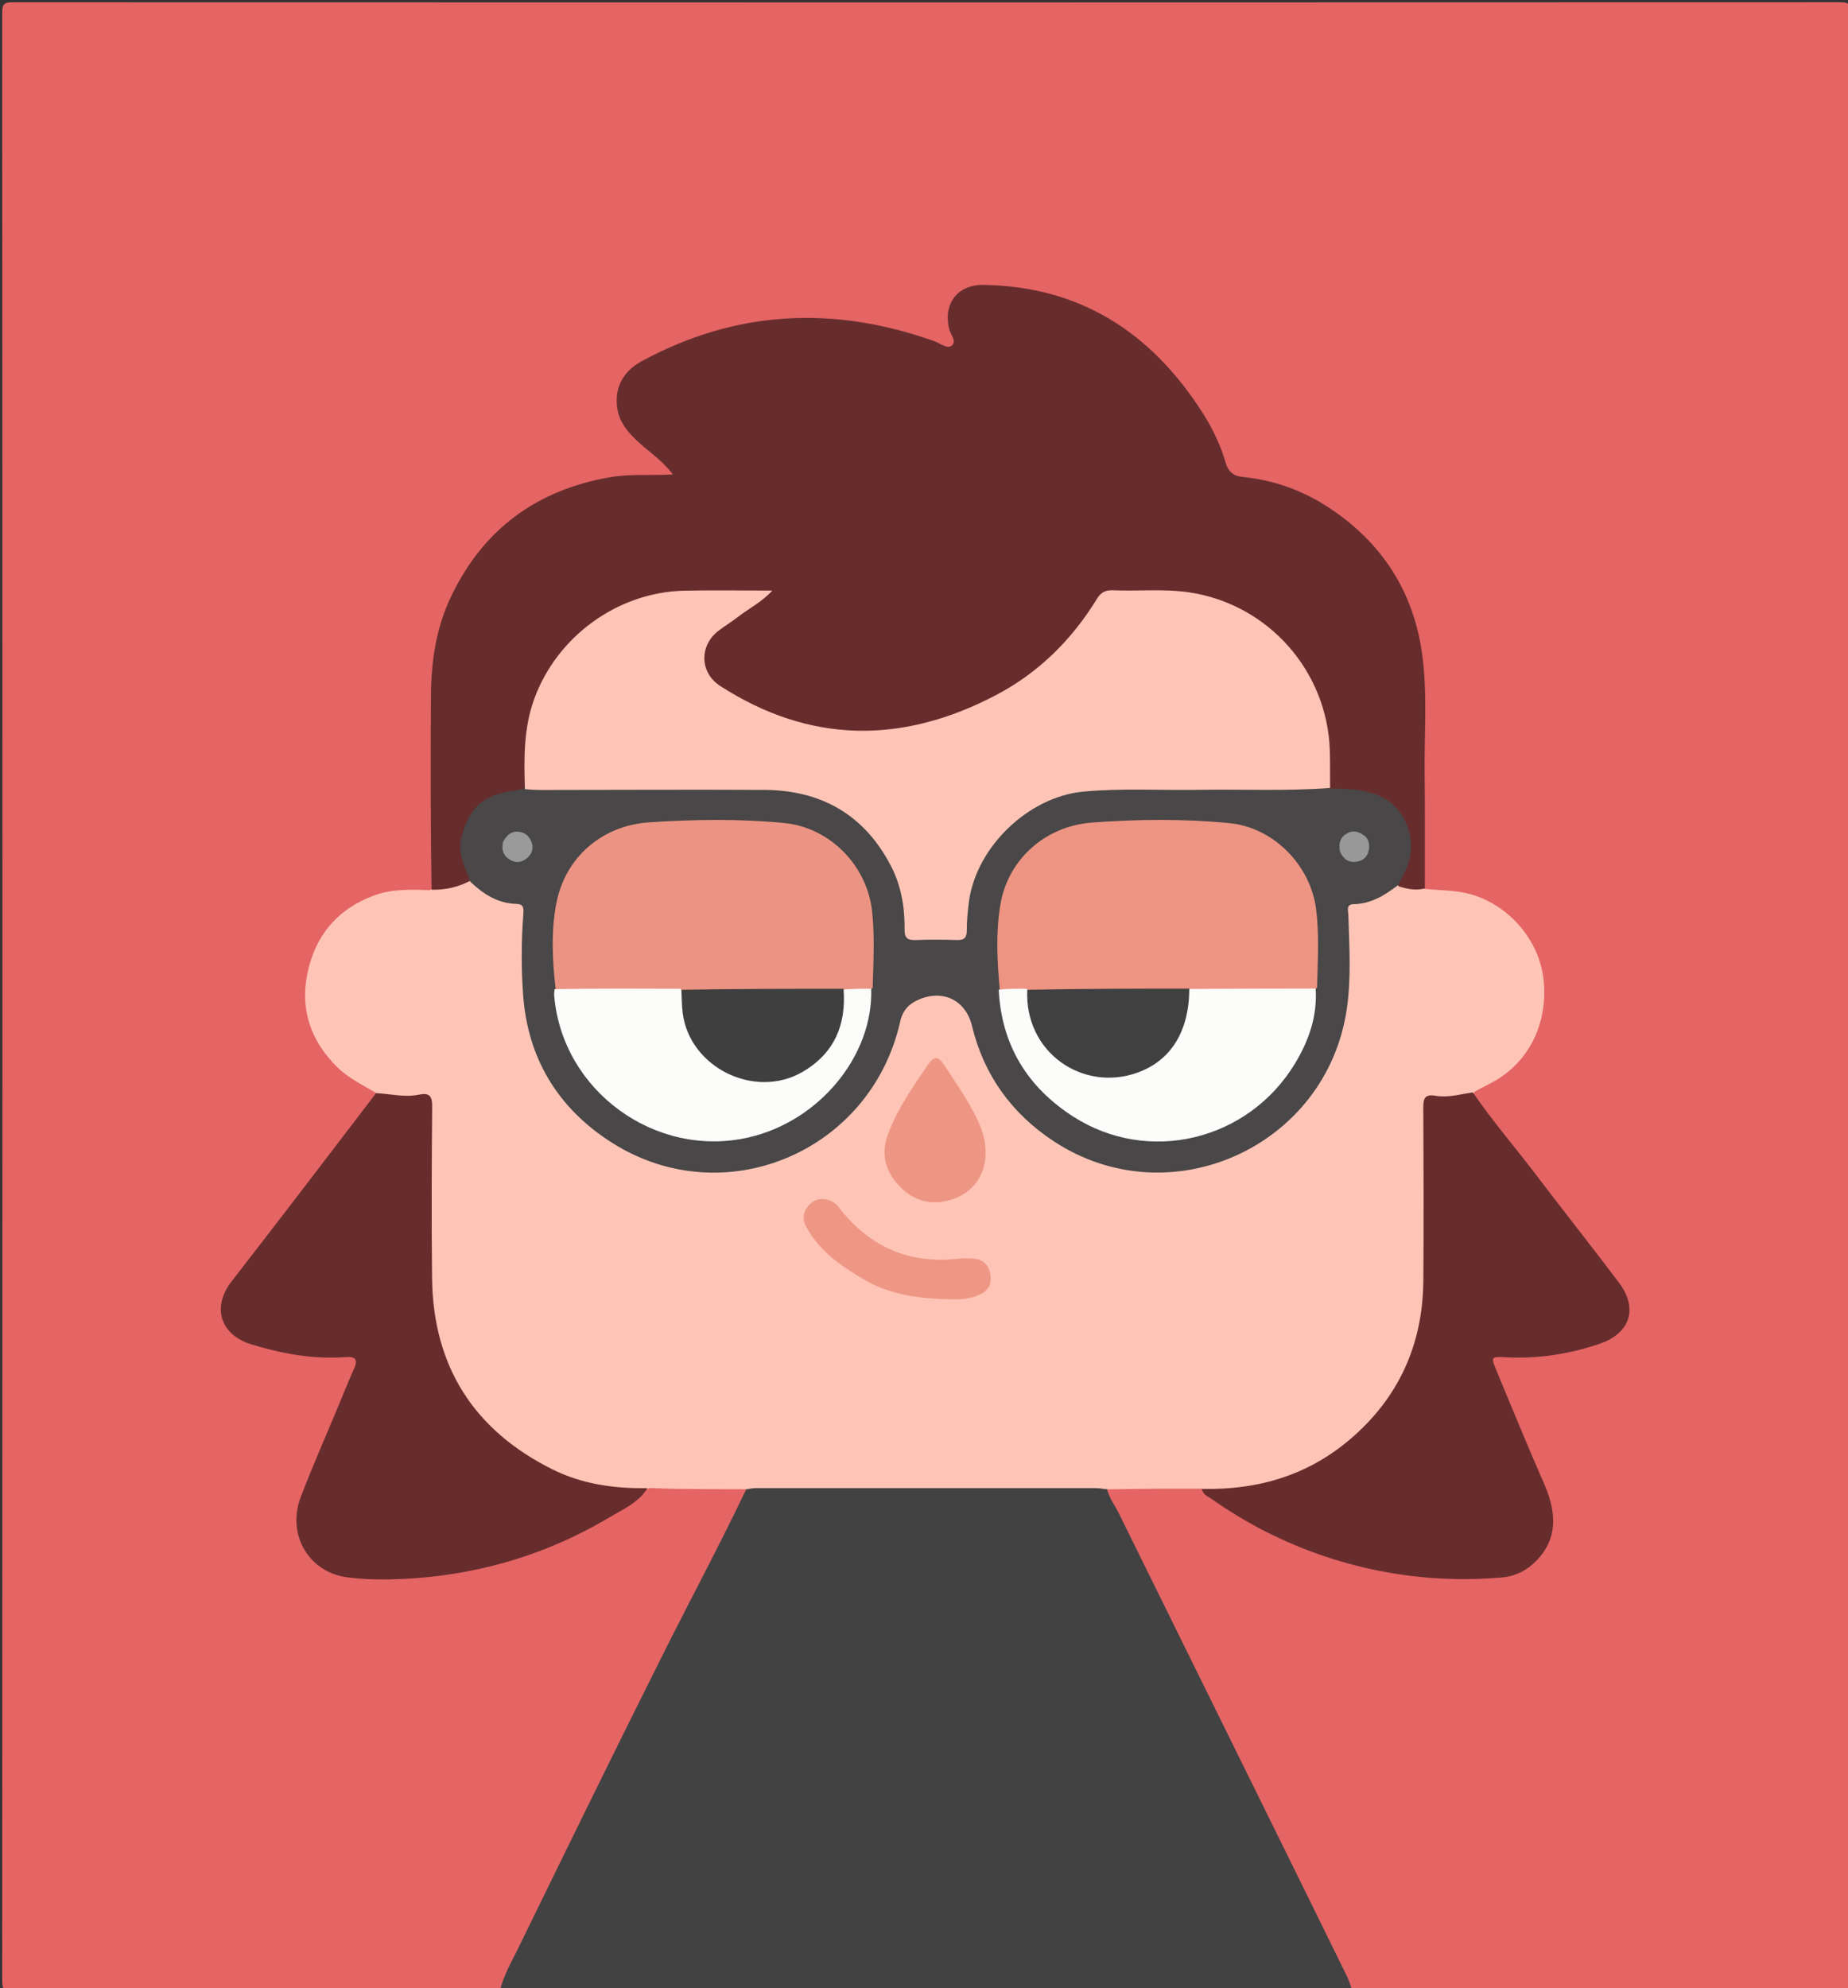 <svg version="1.1" id="Layer_1" xmlns="http://www.w3.org/2000/svg" xmlns:xlink="http://www.w3.org/1999/xlink" x="0px" y="0px"
	 width="100%" viewBox="0 0 752 809" enable-background="new 0 0 752 809" xml:space="preserve">
<rect x="0" y="0" width="752" height="809" fill="#333333" stroke="none"/>
<path fill="#E56464" opacity="1" stroke="none" 
	d="
M203.279,809.745 
	C137.01,810 71.021,809.968 5.031,810.092 
	C1.676,810.098 0.901,809.52 0.902,806.032 
	C1.009,539.074 1.012,272.116 0.885,5.158 
	C0.883,1.298 1.989,0.924 5.341,0.925 
	C253.135,1.007 500.929,1.009 748.724,0.91 
	C752.256,0.908 753.103,1.543 753.102,5.223 
	C752.99,272.014 752.989,538.805 753.107,805.597 
	C753.109,809.562 751.975,810.091 748.404,810.084 
	C682.582,809.969 616.76,810 550.469,810 
	C548.038,808.386 546.698,806.351 545.558,804.077 
	C529.747,772.534 514.102,740.901 498.823,709.105 
	C483.252,676.7 467.251,644.522 451.051,612.435 
	C449.805,609.968 448.85,607.507 451.402,604.797 
	C457.406,603.034 463.183,603.953 468.905,603.782 
	C474.983,603.6 481.07,603.907 487.568,603.58 
	C512.246,622.145 539.517,633.725 569.582,638.457 
	C583.199,640.599 597.015,640.984 610.771,639.685 
	C624.41,638.397 633.128,624.868 628.83,611.465 
	C625.377,600.694 620.292,590.535 615.997,580.077 
	C613.09,573.001 610.058,565.974 607.169,558.892 
	C604.43,552.179 606.561,549.501 613.716,550 
	C626.328,550.879 638.531,548.745 650.38,544.582 
	C653.943,543.33 657.588,541.844 659.355,537.938 
	C661.559,533.066 660.923,528.613 657.815,524.313 
	C650.608,514.341 642.918,504.74 635.427,494.986 
	C624.29,480.488 613.05,466.07 601.921,451.566 
	C600.588,449.83 599.343,448.091 598.955,445.49 
	C599.5,441.581 602.55,440.464 605.091,439.069 
	C618.678,431.614 626.126,419.886 626.41,404.749 
	C626.736,387.356 616.591,371.836 598.768,366.297 
	C594.345,364.923 589.744,364.014 585.03,364.096 
	C583.192,364.128 581.353,364.01 579.5,362.556 
	C577.473,359.755 577.846,356.855 577.842,354.053 
	C577.807,330.393 577.869,306.733 577.806,283.073 
	C577.772,270.167 576.313,257.469 570.915,245.558 
	C558.357,217.849 537.07,201.25 507.046,196.283 
	C501.424,195.353 498.266,193.015 496.198,187.676 
	C481.205,148.97 453.414,125.576 412.293,118.526 
	C407.364,117.681 402.3,117.933 397.329,118.39 
	C391.807,118.898 388.145,123.529 388.032,129.559 
	C387.997,131.415 388.455,133.181 388.894,134.965 
	C389.456,137.245 390.099,139.683 387.907,141.455 
	C385.81,143.15 383.406,142.419 381.246,141.542 
	C365.165,135.014 348.275,131.923 331.111,131.424 
	C311.618,130.858 292.759,134.976 274.782,142.694 
	C270.808,144.4 267.095,146.721 263.136,148.41 
	C251.904,153.204 249.099,167.797 260.533,177.553 
	C264.201,180.682 267.973,183.696 271.494,186.988 
	C273.171,188.557 275.19,190.363 273.993,192.978 
	C272.925,195.31 270.408,195.166 268.263,195.112 
	C257.887,194.85 247.614,195.628 237.668,198.716 
	C205.446,208.72 186.37,230.772 179.226,263.39 
	C177.63,270.68 177.244,278.221 177.212,285.702 
	C177.115,308.528 177.189,331.356 177.162,354.183 
	C177.16,356.501 177.417,358.859 176.43,361.485 
	C174.958,364.855 172.297,364.33 169.847,364.167 
	C159.099,363.449 149.491,366.415 141.039,373.056 
	C131.36,380.662 122.576,398.842 127.998,415.286 
	C131.74,426.631 139.219,434.192 149.12,439.963 
	C150.979,441.047 153.038,441.887 153.909,444.545 
	C154.108,447.672 152.38,449.622 150.877,451.556 
	C132.404,475.33 114.096,499.231 95.615,522.998 
	C89.146,531.317 91.896,541.396 101.822,544.591 
	C114.069,548.533 126.562,550.917 139.538,550.034 
	C145.685,549.616 147.835,552.879 145.356,559.067 
	C141.087,569.726 136.433,580.228 132.079,590.855 
	C129.682,596.707 127.253,602.548 124.831,608.39 
	C117.619,625.789 130.341,639.889 146.12,640.126 
	C166.73,640.436 186.885,639.069 206.659,633.041 
	C223.816,627.81 239.985,620.527 254.814,610.408 
	C257.939,608.276 261.6,606.899 264.545,603.778 
	C277.044,604.043 289.164,603.291 301.657,604.282 
	C305.633,606.874 304.345,609.934 302.958,612.838 
	C298.869,621.4 294.758,629.963 290.242,638.302 
	C278.588,659.82 268.094,681.919 257.108,703.77 
	C242.306,733.212 228.26,763.029 213.264,792.376 
	C211.22,796.377 209.788,800.658 207.681,804.638 
	C206.651,806.582 205.569,808.411 203.279,809.745 
z"/>
<path fill="#424242" opacity="1" stroke="none" 
	d="
M203.469,810 
	C204.791,803.9 208.047,798.438 210.806,792.793 
	C230.467,752.552 250.132,712.311 270.197,672.271 
	C281.154,650.404 292.715,628.839 303.424,606.434 
	C303.861,603.819 305.507,603.201 307.442,602.97 
	C309.261,602.753 311.091,602.748 312.92,602.747 
	C355.639,602.728 398.359,602.702 441.079,602.799 
	C444.241,602.806 447.866,601.77 450.401,605.572 
	C451.293,609.549 453.591,612.296 455.127,615.415 
	C479.665,665.233 504.252,715.026 528.818,764.829 
	C535.217,777.802 541.599,790.784 547.954,803.778 
	C548.823,805.557 549.488,807.435 550.124,809.634 
	C434.646,810 319.292,810 203.469,810 
z"/>
<path fill="#FEC5B6" opacity="1" stroke="none" 
	d="
M451.014,605.966 
	C449.039,605.856 447.568,605.476 446.097,605.475 
	C399.944,605.443 353.79,605.447 307.637,605.464 
	C306.483,605.464 305.328,605.677 303.832,605.926 
	C293.389,605.951 283.287,605.863 273.186,605.72 
	C270.374,605.68 267.565,605.475 264.346,605.421 
	C256.287,608.902 248.544,607.103 240.953,605.538 
	C207.287,598.598 178.506,568.738 174.595,533.716 
	C174.169,529.906 173.807,526.127 173.804,522.306 
	C173.785,499.686 173.826,477.066 173.779,454.446 
	C173.765,447.918 173.567,448.009 167.081,447.994 
	C162.381,447.983 157.47,448.329 153.239,444.795 
	C147.593,441.414 141.901,438.774 137.286,434.245 
	C126.447,423.609 122.047,410.771 125.087,396.041 
	C128.218,380.876 137.071,370.022 151.964,364.429 
	C159.4,361.637 166.95,361.877 174.892,362.18 
	C179.661,358.81 184.958,358.572 190.498,357.718 
	C192.882,357.724 194.317,358.876 195.755,360.029 
	C199.608,363.122 204.006,364.913 208.858,365.822 
	C214.053,366.794 214.99,368.539 214.645,373.768 
	C213.689,388.242 213.293,402.75 216.661,416.993 
	C220.671,433.948 229.905,447.654 243.438,458.579 
	C267.727,478.188 302.606,480.699 329.967,463.761 
	C347.158,453.119 359.159,437.837 363.748,417.911 
	C366.975,403.898 376.855,402.763 386.247,404.27 
	C391.965,405.188 395.703,409.024 396.947,414.846 
	C399.984,429.058 406.517,441.492 416.652,451.801 
	C430.627,466.016 447.641,473.891 467.717,474.846 
	C484.066,475.622 499.197,471.651 512.694,462.519 
	C530.59,450.409 542.021,433.74 545.831,412.262 
	C547.942,400.367 546.524,388.325 546.812,376.353 
	C547.03,367.341 546.951,366.873 555.854,365.058 
	C560.602,364.09 563.833,360.259 568.926,359.474 
	C572.815,359.163 576.214,359.282 579.551,361.634 
	C586.144,362.316 592.446,362.126 598.647,363.897 
	C614.008,368.282 626.254,382.406 628.079,398.272 
	C630.138,416.172 622.204,432.286 607.333,440.341 
	C604.996,441.607 602.593,442.75 599.995,444.2 
	C599.43,446.239 598.097,446.828 596.53,447.024 
	C593.895,447.352 591.337,448.088 588.647,448.18 
	C581.467,448.423 581.226,448.702 581.216,456.076 
	C581.185,478.034 581.457,499.996 581.146,521.949 
	C580.66,556.289 564.542,581.499 534.813,597.92 
	C522.922,604.488 509.911,608.105 496.02,607.204 
	C493.858,607.064 491.686,607.105 489.387,605.688 
	C476.518,605.602 464.018,605.737 451.014,605.966 
z"/>
<path fill="#672D2D" opacity="1" stroke="none" 
	d="
M191.354,358.352 
	C186.343,360.979 181.314,362.112 175.599,362.01 
	C175.228,335.628 175.163,309.304 175.364,282.983 
	C175.471,269.071 177.428,255.501 183.542,242.708 
	C196.681,215.219 218.397,199.389 248.218,194.164 
	C256.437,192.724 264.749,193.585 273.775,193.007 
	C269.418,187.192 263.896,183.732 259.261,179.374 
	C255.403,175.747 252.151,171.858 251.245,166.488 
	C249.831,158.112 253.348,151.182 261.088,146.983 
	C299.571,126.104 339.348,124.241 380.264,138.842 
	C382.569,139.665 385.34,142.046 387.181,140.672 
	C389.544,138.91 386.776,136.139 386.227,133.878 
	C383.752,123.689 389.555,115.766 400.142,115.918 
	C439.489,116.486 468.388,135.241 489.215,167.711 
	C493.274,174.039 496.601,180.838 498.681,188.034 
	C499.864,192.126 502.007,193.683 505.878,194.078 
	C518.537,195.369 530.223,199.599 540.808,206.576 
	C562.289,220.735 575.181,240.555 578.703,266.114 
	C580.94,282.348 579.518,298.723 579.726,315.033 
	C579.922,330.359 579.782,345.689 579.822,361.482 
	C576.364,362.359 572.972,361.833 569.264,360.655 
	C567.034,358.315 568.251,356.273 569.269,354.449 
	C576.779,340.987 567.173,324.216 552.273,323.839 
	C548.615,323.747 544.607,323.844 540.765,321.805 
	C537.558,316.946 538.945,311.813 538.922,306.931 
	C538.875,296.903 536.905,287.369 532.178,278.576 
	C519.494,254.986 499.646,242.832 472.849,242.189 
	C466.692,242.041 460.527,242.16 454.366,242.188 
	C451.245,242.202 449.167,243.507 447.413,246.149 
	C429.029,273.837 403.606,291.471 370.895,297.445 
	C342.959,302.548 316.608,297.458 292.788,281.476 
	C282.428,274.525 282.147,262.286 291.939,254.334 
	C297.093,250.149 302.832,246.745 308.556,242.116 
	C290.863,242.701 273.555,239.951 257.132,246.904 
	C233.424,256.942 219.698,274.599 215.995,300.221 
	C215.017,306.989 216.105,313.867 214.111,320.866 
	C212.322,323.131 210.114,323.686 207.759,324.048 
	C194.386,326.105 186.714,338.465 190.802,351.35 
	C191.502,353.555 192.672,355.673 191.354,358.352 
z"/>
<path fill="#672D2D" opacity="1" stroke="none" 
	d="
M153.043,444.752 
	C158.885,445.05 164.609,446.585 170.43,445.386 
	C174.557,444.536 175.899,445.766 175.862,450.136 
	C175.663,473.441 175.548,496.752 175.82,520.055 
	C176.237,555.862 192.758,581.852 224.722,597.798 
	C236.672,603.76 249.673,605.706 263.465,605.478 
	C259.902,611.327 253.492,614.104 247.739,617.514 
	C220.075,633.909 189.998,642.056 157.886,642.629 
	C152.409,642.727 146.877,642.467 141.444,641.783 
	C125.635,639.792 116.554,624.357 122.398,609.039 
	C127.081,596.764 132.41,584.736 137.46,572.601 
	C139.634,567.378 141.716,562.115 144.045,556.962 
	C145.75,553.19 144.784,551.859 140.674,552.163 
	C127.553,553.131 114.877,550.826 102.354,547.01 
	C89.634,543.135 86.09,531.859 94.227,521.376 
	C113.898,496.034 133.386,470.551 153.043,444.752 
z"/>
<path fill="#672D2D" opacity="1" stroke="none" 
	d="
M489.099,605.78 
	C511.469,606.289 531.81,600.473 549.132,585.808 
	C569.095,568.908 578.988,547.139 579.192,521.066 
	C579.376,497.614 579.288,474.159 579.173,450.706 
	C579.154,447.016 579.756,445.067 584.108,445.825 
	C589.099,446.693 594.009,445.245 599.344,444.443 
	C607.064,455.807 615.914,465.993 624.063,476.706 
	C635.553,491.811 647.344,506.689 658.778,521.836 
	C666.765,532.417 663.346,542.588 650.716,546.818 
	C638.278,550.983 625.541,552.968 612.397,552.219 
	C606.852,551.904 606.665,552.135 608.725,557.099 
	C615.235,572.781 621.681,588.494 628.495,604.044 
	C634.382,617.478 632.978,628.2 623.677,636.433 
	C620.041,639.651 615.759,641.433 611.015,641.833 
	C586.295,643.921 562.128,641.023 538.64,633.08 
	C522.305,627.555 507.049,619.779 492.949,609.81 
	C491.508,608.791 489.529,608.245 489.099,605.78 
z"/>
<path fill="#494747" opacity="1" stroke="none" 
	d="
M540.921,320.793 
	C547.574,320.901 553.916,321.074 559.874,323.21 
	C572.117,327.6 577.658,342.535 571.75,354.523 
	C570.879,356.291 569.927,358.02 568.959,360.094 
	C563.453,364.298 557.882,367.774 550.817,367.883 
	C547.62,367.933 548.626,370.561 548.681,372.416 
	C549.061,385.229 549.914,398.093 548.002,410.817 
	C539.606,466.693 475.996,495.359 428.83,464.363 
	C411.809,453.177 400.38,437.52 395.533,417.426 
	C393.02,407.011 383.81,402.424 373.922,406.673 
	C369.961,408.375 367.367,410.934 366.306,415.654 
	C354.381,468.702 294.661,493.934 248.957,464.891 
	C227.184,451.055 214.706,430.764 212.865,404.677 
	C212.091,393.723 212.128,382.71 212.973,371.736 
	C213.149,369.454 213.052,367.829 210.127,367.761 
	C202.689,367.588 196.865,363.93 191.406,358.773 
	C189.268,352.841 186.14,347.397 187.756,340.851 
	C190.691,328.962 196.351,323.594 208.419,321.828 
	C209.733,321.636 211.028,321.316 212.749,321.018 
	C214.611,318.921 216.797,318.837 218.989,318.832 
	C250.655,318.767 282.33,318.273 313.982,318.991 
	C341.665,319.618 363.263,337.915 369.5,364.473 
	C370.238,367.615 370.07,370.759 370.242,373.909 
	C370.51,378.827 371.256,379.577 376.275,379.748 
	C378.94,379.839 381.609,379.821 384.274,379.76 
	C389.721,379.634 390.368,379.184 390.85,373.898 
	C392.031,360.965 396.026,349.215 404.663,339.255 
	C414.213,328.242 426.01,321.576 440.594,319.712 
	C453.727,318.033 466.884,318.976 480.027,318.831 
	C497.691,318.635 515.359,318.745 533.025,318.816 
	C535.628,318.827 538.433,318.302 540.921,320.793 
z"/>
<path fill="#EE9684" opacity="1" stroke="none" 
	d="
M397.661,455.392 
	C405.055,470.444 400.136,484.58 386.229,488.367 
	C377.915,490.631 370.76,488.147 365.122,481.653 
	C360.018,475.774 358.53,469.083 361.273,461.672 
	C365.183,451.109 371.583,441.961 377.893,432.772 
	C379.927,429.81 381.877,429.739 383.956,432.935 
	C388.672,440.186 393.739,447.215 397.661,455.392 
z"/>
<path fill="#EE9785" opacity="1" stroke="none" 
	d="
M353.401,521.651 
	C343.217,515.789 333.777,509.613 328.114,499.252 
	C325.922,495.241 327.172,491.779 330.548,489.103 
	C333.385,486.853 338.179,487.681 340.961,490.669 
	C341.41,491.151 341.72,491.76 342.137,492.276 
	C354.204,507.227 369.675,514.152 388.954,512.206 
	C391.427,511.957 393.958,511.894 396.43,512.112 
	C399.985,512.424 402.244,514.636 402.895,518.052 
	C403.554,521.513 402.967,524.529 399.272,526.449 
	C395.226,528.551 390.74,528.753 386.629,528.648 
	C375.336,528.361 364.045,527.219 353.401,521.651 
z"/>
<path fill="#FEC5B6" opacity="1" stroke="none" 
	d="
M541.258,320.593 
	C523.468,321.948 505.657,321.067 487.854,321.354 
	C472.217,321.606 456.567,320.635 440.939,322.072 
	C418.375,324.147 396.898,344.881 394.211,367.454 
	C393.778,371.085 393.393,374.752 393.416,378.399 
	C393.435,381.382 392.514,382.573 389.422,382.474 
	C383.767,382.292 378.096,382.282 372.442,382.48 
	C369.216,382.593 368.062,381.525 368.1,378.218 
	C368.201,369.299 366.785,360.603 362.668,352.578 
	C351.874,331.54 334.26,321.505 310.943,321.381 
	C280.642,321.22 250.339,321.401 220.036,321.417 
	C218.044,321.419 216.051,321.278 213.613,321.092 
	C213.19,308.644 213.072,296.303 217.368,284.445 
	C226.606,258.943 251.368,240.921 278.45,240.333 
	C290.104,240.08 301.768,240.291 314.284,240.291 
	C309.844,245.104 304.488,247.681 299.947,251.256 
	C297.47,253.206 294.713,254.8 292.234,256.749 
	C284.462,262.857 284.763,273.748 293.085,279.11 
	C329.709,302.706 367.285,302.767 405.281,282.822 
	C422.579,273.741 436.123,260.364 446.338,243.696 
	C447.887,241.169 449.707,240.025 452.799,240.162 
	C463.106,240.618 473.463,239.487 483.739,240.988 
	C515.995,245.701 540.216,272.974 541.151,305.626 
	C541.289,310.454 541.221,315.288 541.258,320.593 
z"/>
<path fill="#EC9483" opacity="1" stroke="none" 
	d="
M226.118,402.494 
	C224.722,390.504 224.191,378.785 226.428,367.341 
	C230.013,348.994 244.763,335.854 264.282,334.571 
	C282.51,333.374 300.888,333.09 319.118,334.855 
	C337.802,336.664 352.968,352.314 354.906,370.972 
	C355.956,381.084 355.416,391.248 355.12,401.868 
	C351.907,405.071 348.226,404.006 344.219,403.972 
	C321.807,404.467 299.884,404.416 277.466,403.999 
	C261.86,404.549 246.743,404.212 231.629,404.181 
	C229.831,404.177 227.93,404.274 226.118,402.494 
z"/>
<path fill="#ED9483" opacity="1" stroke="none" 
	d="
M406.824,402.596 
	C405.71,390.787 405.187,379.265 407.101,367.925 
	C410.145,349.884 425.087,336.082 444.494,334.658 
	C463.04,333.298 481.747,333.095 500.303,334.904 
	C518.23,336.651 533.278,352.005 535.553,369.873 
	C536.881,380.308 536.214,390.797 535.959,401.736 
	C534.415,403.921 532.448,404.176 530.414,404.18 
	C515.287,404.211 500.159,404.535 484.543,403.996 
	C462.518,404.447 440.984,404.416 418.965,403.997 
	C414.691,403.805 410.759,405.186 406.824,402.596 
z"/>
<path fill="#FCFCFB" opacity="1" stroke="none" 
	d="
M406.407,402.645 
	C410.034,402.267 413.577,402.287 417.578,402.304 
	C419.987,403.56 419.95,405.601 420.211,407.585 
	C421.749,419.292 427.615,427.933 438.344,433.162 
	C457.083,442.294 480.229,429.112 481.836,408.359 
	C482,406.241 481.662,403.962 484.089,402.366 
	C501.278,402.266 518.098,402.248 535.377,402.217 
	C536.117,413.393 532.569,423.526 526.853,432.899 
	C507.791,464.158 467.274,473.982 436.628,454.243 
	C418.256,442.408 407.512,425.385 406.407,402.645 
z"/>
<path fill="#FCFCFB" opacity="1" stroke="none" 
	d="
M343.451,402.583 
	C347.164,402.293 350.611,402.268 354.523,402.293 
	C355.339,429.786 333.156,456.336 304.456,462.823 
	C266.626,471.373 228.865,443.84 225.53,405.262 
	C225.459,404.439 225.547,403.603 225.671,402.449 
	C242.624,402.178 259.468,402.23 276.797,402.3 
	C279.456,404.253 279.817,406.873 280.067,409.558 
	C281.426,424.148 292.56,435.917 306.684,437.72 
	C320.647,439.503 334.375,431.134 339.492,417.688 
	C340.262,415.665 340.732,413.57 340.956,411.391 
	C341.259,408.448 341.419,405.426 343.451,402.583 
z"/>
<path fill="#999999" opacity="1" stroke="none" 
	d="
M545.256,346.421 
	C544.607,342.927 545.538,340.412 548.409,338.92 
	C550.735,337.712 552.983,338.421 554.959,339.845 
	C557.117,341.4 557.43,343.71 556.93,346.12 
	C556.399,348.673 554.671,350.154 552.149,350.583 
	C548.925,351.133 546.71,349.711 545.256,346.421 
z"/>
<path fill="#9A9A9A" opacity="1" stroke="none" 
	d="
M204.655,342.701 
	C206.18,339.558 208.375,337.953 211.546,338.475 
	C214.018,338.882 215.668,340.624 216.41,342.974 
	C217.185,345.428 216.33,347.568 214.405,349.19 
	C212.472,350.819 210.23,351.262 207.94,350.045 
	C205.164,348.57 203.926,346.226 204.655,342.701 
z"/>
<path fill="#403F3F" opacity="1" stroke="none" 
	d="
M343.265,402.308 
	C344.416,416.898 339.541,428.632 326.451,436.186 
	C307.033,447.392 280.508,434.263 277.79,412.053 
	C277.429,409.095 277.433,406.092 277.276,402.714 
	C299.126,402.311 320.97,402.305 343.265,402.308 
z"/>
<path fill="#414040" opacity="1" stroke="none" 
	d="
M483.955,402.249 
	C483.916,419.782 476.314,431.605 462.829,436.431 
	C440.544,444.407 416.819,428.141 418.026,402.72 
	C439.84,402.273 461.646,402.244 483.955,402.249 
z"/>
</svg>